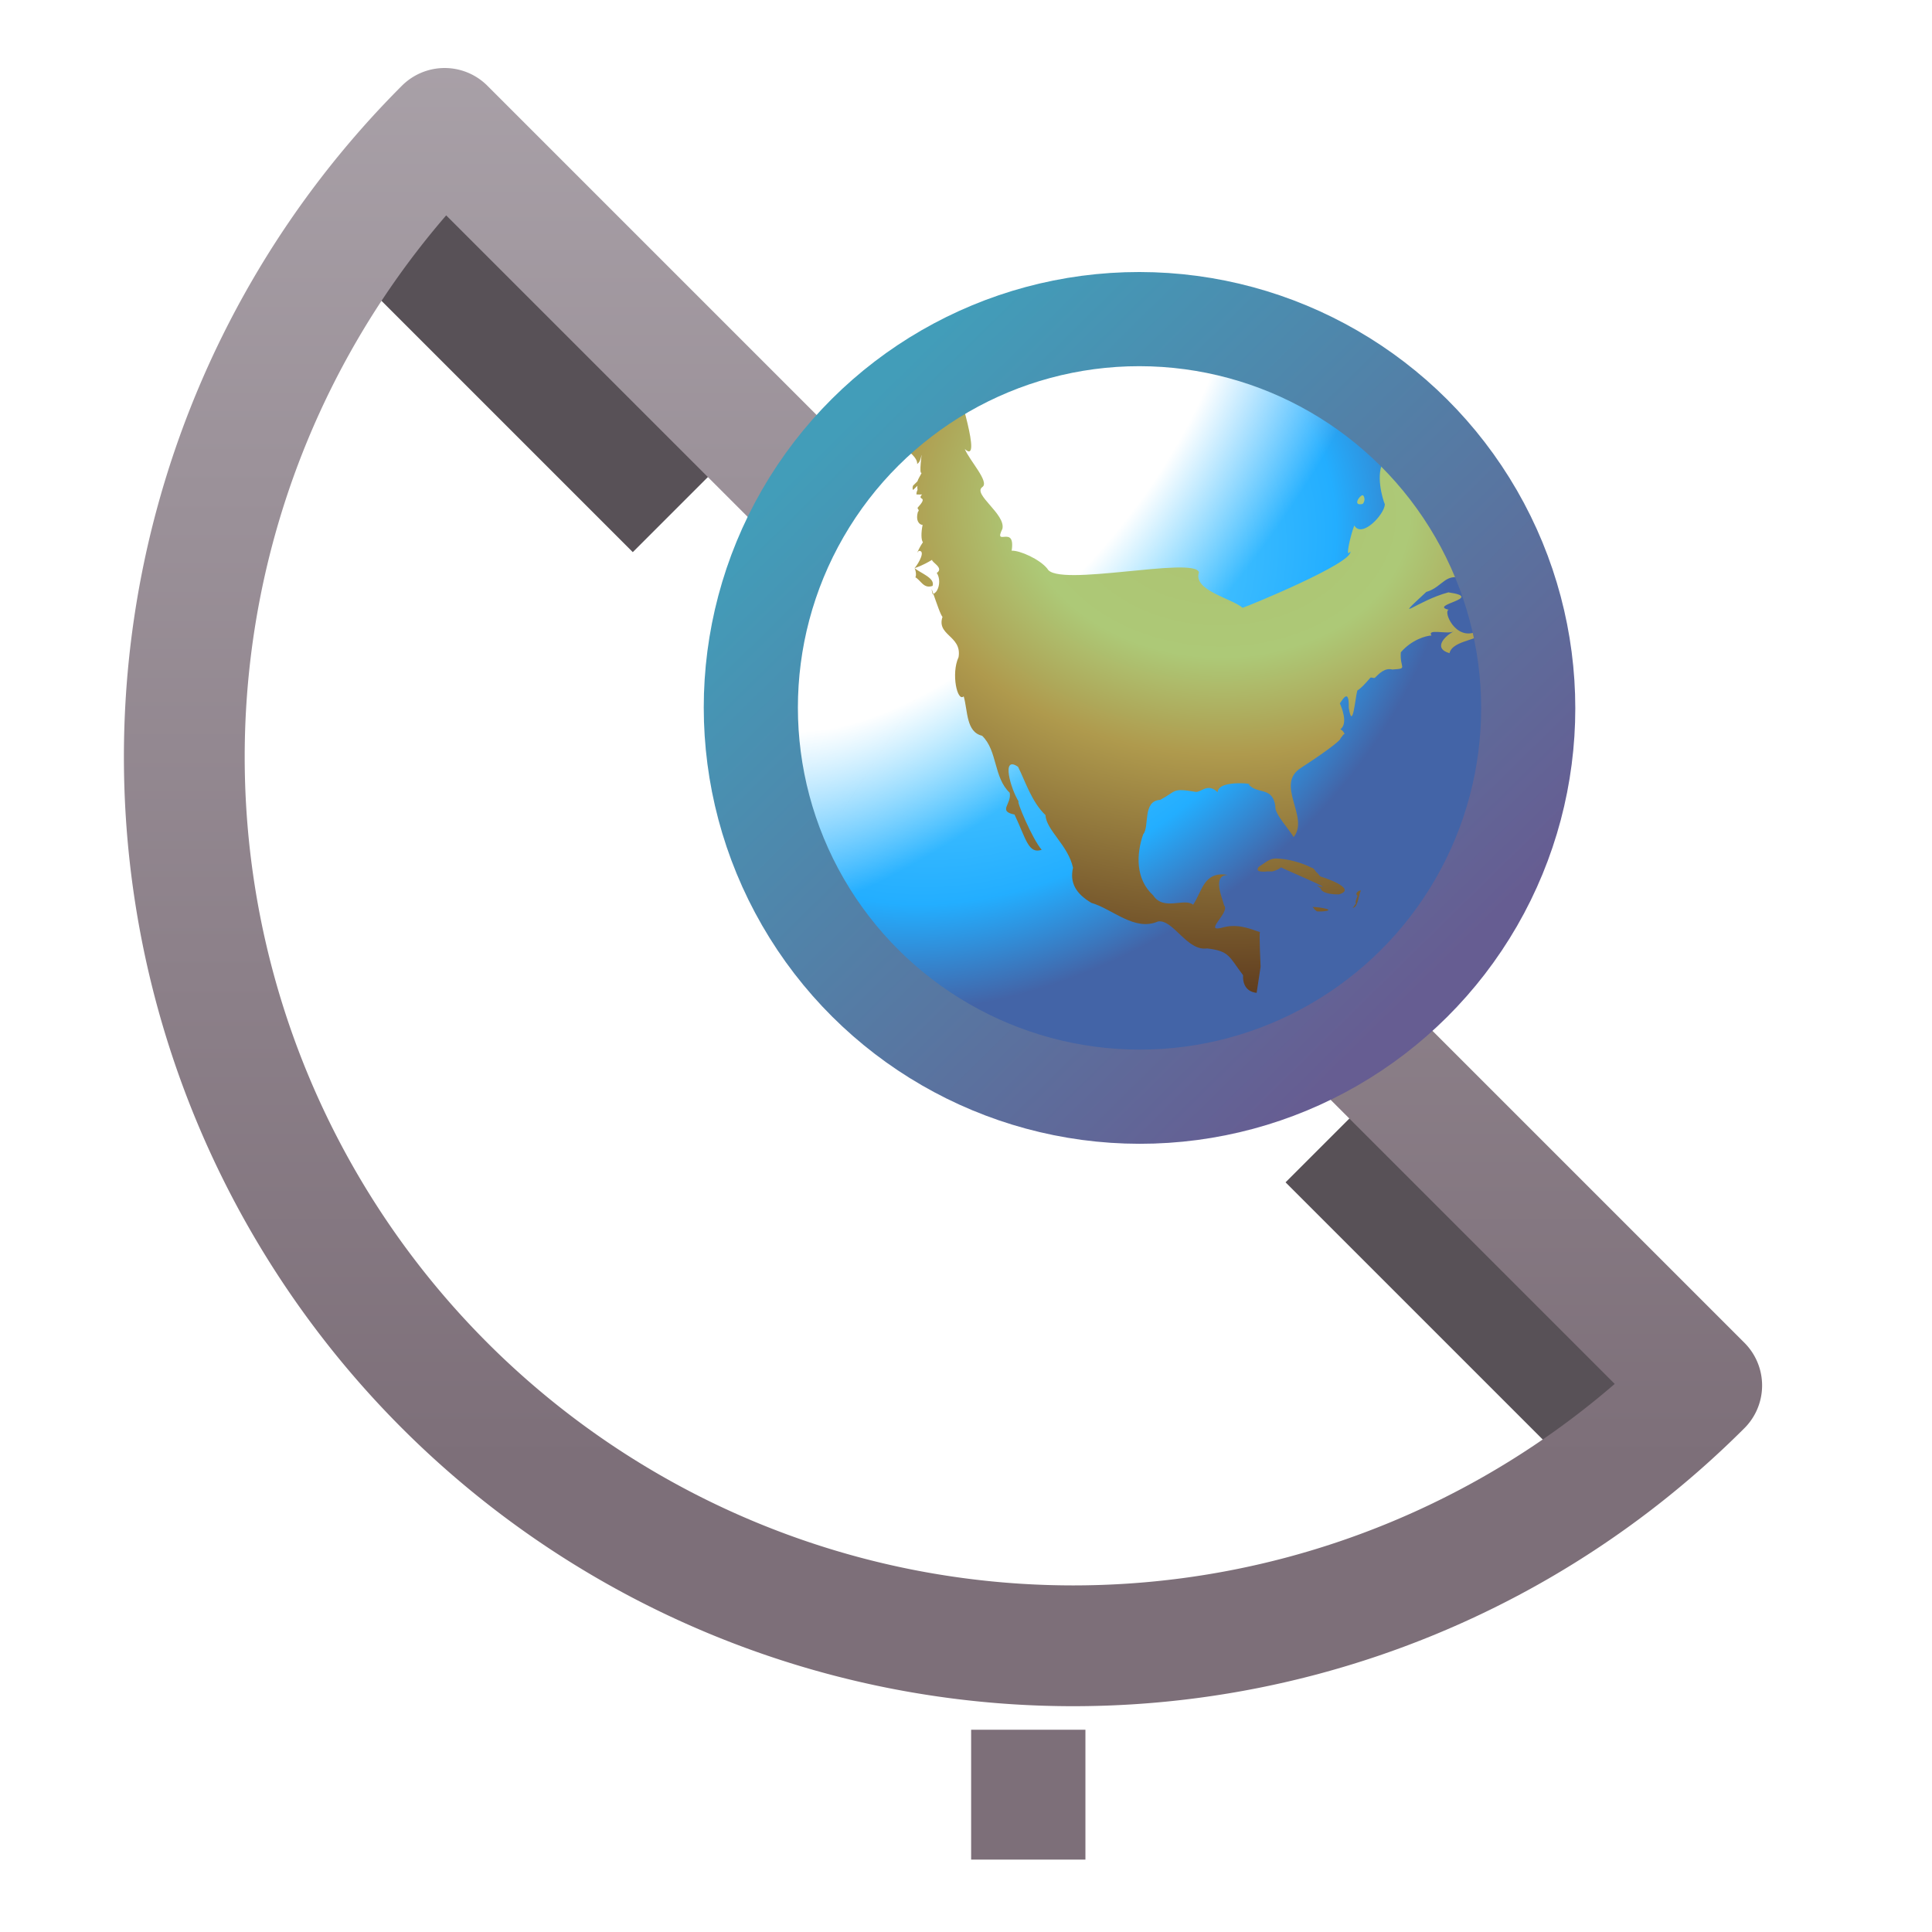 <?xml version="1.0" encoding="UTF-8" standalone="no"?>
<!-- Created with Inkscape (http://www.inkscape.org/) -->

<svg
   xmlns:dc="http://purl.org/dc/elements/1.1/"
   xmlns:cc="http://creativecommons.org/ns#"
   xmlns:rdf="http://www.w3.org/1999/02/22-rdf-syntax-ns#"
   xmlns:svg="http://www.w3.org/2000/svg"
   xmlns="http://www.w3.org/2000/svg"
   xmlns:xlink="http://www.w3.org/1999/xlink"
   xmlns:sodipodi="http://sodipodi.sourceforge.net/DTD/sodipodi-0.dtd"
   xmlns:inkscape="http://www.inkscape.org/namespaces/inkscape"
   width="16"
   height="16"
   id="svg2"
   version="1.1"
   inkscape:version="0.91 r13725"
   sodipodi:docname="environment.svg">
  <defs
     id="defs4">
    <linearGradient
       inkscape:collect="always"
       id="linearGradient4361">
      <stop
         style="stop-color:#665d92;stop-opacity:1"
         offset="0"
         id="stop4364" />
      <stop
         style="stop-color:#429db9;stop-opacity:1"
         offset="1"
         id="stop4366" />
    </linearGradient>
    <linearGradient
       id="linearGradient8396">
      <stop
         id="stop8398"
         offset="0"
         style="stop-color:#6fd9ff;stop-opacity:1" />
      <stop
         style="stop-color:#55add0;stop-opacity:1"
         offset="0.5"
         id="stop8400" />
      <stop
         id="stop8402"
         offset="1"
         style="stop-color:#4364a7;stop-opacity:1" />
    </linearGradient>
    <linearGradient
       id="linearGradient8382">
      <stop
         style="stop-color:#adc270;stop-opacity:1"
         offset="0"
         id="stop8384" />
      <stop
         id="stop8392"
         offset="0.3"
         style="stop-color:#adc977;stop-opacity:1" />
      <stop
         style="stop-color:#af9a4d;stop-opacity:1;"
         offset="0.5"
         id="stop4363" />
      <stop
         id="stop8390"
         offset="1"
         style="stop-color:#5e3b1e;stop-opacity:1" />
    </linearGradient>
    <linearGradient
       id="linearGradient8382-7">
      <stop
         style="stop-color:#fffcf2;stop-opacity:1"
         offset="0"
         id="stop8384-4" />
      <stop
         id="stop8392-0"
         offset="0.351"
         style="stop-color:#adc977;stop-opacity:1" />
      <stop
         id="stop8390-9"
         offset="0.712"
         style="stop-color:#7f9f3f;stop-opacity:1" />
      <stop
         style="stop-color:#77775c;stop-opacity:1"
         offset="1"
         id="stop8386-4" />
    </linearGradient>
    <radialGradient
       inkscape:collect="always"
       xlink:href="#linearGradient8374"
       id="radialGradient8380"
       cx="-839.012"
       cy="440.225"
       fx="-839.012"
       fy="440.225"
       r="232.857"
       gradientUnits="userSpaceOnUse"
       gradientTransform="matrix(-0.331,-5.129,6.973,-0.474,-5813.184,-4441.955)" />
    <linearGradient
       inkscape:collect="always"
       id="linearGradient8374">
      <stop
         style="stop-color:#6fd9ff;stop-opacity:1"
         offset="0"
         id="stop8376" />
      <stop
         id="stop4391"
         offset="0.729"
         style="stop-color:#23aeff;stop-opacity:1" />
      <stop
         style="stop-color:#4364a7;stop-opacity:1"
         offset="1"
         id="stop8378" />
    </linearGradient>
    <linearGradient
       gradientTransform="matrix(2.45,0,0,2.45,-745.03,750.679)"
       inkscape:collect="always"
       xlink:href="#linearGradient5184"
       id="linearGradient5190"
       x1="3.601"
       y1="3.537"
       x2="5.583"
       y2="1.555"
       gradientUnits="userSpaceOnUse" />
    <linearGradient
       inkscape:collect="always"
       id="linearGradient5184">
      <stop
         style="stop-color:#7d6f79;stop-opacity:1"
         offset="0"
         id="stop5186" />
      <stop
         style="stop-color:#aaa2a9;stop-opacity:1"
         offset="1"
         id="stop5188" />
    </linearGradient>
    <radialGradient
       inkscape:collect="always"
       xlink:href="#linearGradient8382"
       id="radialGradient4361"
       cx="-2261.579"
       cy="-1.674"
       fx="-2261.579"
       fy="-1.674"
       r="1318.78"
       gradientTransform="matrix(-1.431,-0.807,0.571,-1.109,-4927.184,-2123.538)"
       gradientUnits="userSpaceOnUse" />
    <filter
       inkscape:collect="always"
       style="color-interpolation-filters:sRGB"
       id="filter4531"
       x="-0.111"
       width="1.223"
       y="-0.112"
       height="1.224">
      <feGaussianBlur
         inkscape:collect="always"
         stdDeviation="70.771"
         id="feGaussianBlur4533" />
    </filter>
    <linearGradient
       inkscape:collect="always"
       xlink:href="#linearGradient4361"
       id="linearGradient4368"
       x1="-837.954"
       y1="756.095"
       x2="-959.121"
       y2="287.373"
       gradientUnits="userSpaceOnUse" />
    <radialGradient
       r="232.857"
       fy="516.008"
       fx="-684.849"
       cy="516.008"
       cx="-684.849"
       gradientTransform="matrix(1.527,-4.071,8.288,3.067,-4479.197,-6529.245)"
       gradientUnits="userSpaceOnUse"
       id="radialGradient7906"
       xlink:href="#linearGradient8349"
       inkscape:collect="always" />
    <linearGradient
       inkscape:collect="always"
       id="linearGradient8349">
      <stop
         style="stop-color:#ffffff;stop-opacity:1"
         offset="0"
         id="stop8351" />
      <stop
         id="stop4263"
         offset="0.585"
         style="stop-color:#ffffff;stop-opacity:1" />
      <stop
         style="stop-color:#ffffff;stop-opacity:0"
         offset="1"
         id="stop8353" />
    </linearGradient>
  </defs>
  <sodipodi:namedview
     id="base"
     pagecolor="#ffffff"
     bordercolor="#666666"
     borderopacity="1.0"
     inkscape:pageopacity="0.0"
     inkscape:pageshadow="2"
     inkscape:zoom="32"
     inkscape:cx="17.071022"
     inkscape:cy="7.9271162"
     inkscape:document-units="px"
     inkscape:current-layer="g4199"
     showgrid="false"
     inkscape:window-width="1606"
     inkscape:window-height="913"
     inkscape:window-x="634"
     inkscape:window-y="519"
     inkscape:window-maximized="0"
     showguides="true"
     inkscape:guide-bbox="true"
     inkscape:snap-global="false">
    <inkscape:grid
       type="xygrid"
       id="grid8762" />
  </sodipodi:namedview>
  <g
     inkscape:label="Layer 1"
     inkscape:groupmode="layer"
     id="layer1"
     style="display:inline"
     transform="translate(0,-1036.362)">
    <path
       style="fill:none;fill-rule:evenodd;stroke:#585157;stroke-width:1px;stroke-linecap:butt;stroke-linejoin:miter;stroke-opacity:1"
       d="m 3.094,1038.081 2.5,2.5"
       id="path4246"
       inkscape:connector-curvature="0" />
    <path
       style="display:inline;fill:none;fill-rule:evenodd;stroke:#585157;stroke-width:1px;stroke-linecap:butt;stroke-linejoin:miter;stroke-opacity:1"
       d="m 11,1045.8 2.5,2.5"
       id="path4246-8"
       inkscape:connector-curvature="0" />
    <g
       id="g3375"
       transform="translate(2.696,-2.563)">
      <g
         id="g4241"
         transform="matrix(1.743,0,0,1.743,-28.133,-791.97)">
        <rect
           y="1058.646"
           x="19.208"
           height="0.617"
           width="0.543"
           id="rect4243-4"
           style="display:inline;fill:#7d6f79;fill-opacity:1;stroke:none" />
        <path
           sodipodi:end="4.712389"
           sodipodi:start="1.5707963"
           transform="matrix(0.707,-0.707,0.707,0.707,0,0)"
           d="m -731.493,763.571 a 4.224,4.224 0 0 1 -3.658,-2.112 4.224,4.224 0 0 1 0,-4.224 4.224,4.224 0 0 1 3.658,-2.112 l 0,4.224 z"
           sodipodi:ry="4.223597"
           sodipodi:rx="4.223597"
           sodipodi:cy="759.34698"
           sodipodi:cx="-731.49268"
           id="path4245-1"
           style="display:inline;fill:none;stroke:url(#linearGradient5190);stroke-width:0.574;stroke-linecap:round;stroke-linejoin:round;stroke-miterlimit:4;stroke-dasharray:none;stroke-opacity:1"
           sodipodi:type="arc" />
        <g
           id="g3894"
           transform="matrix(0.001,-0.001,0.001,0.001,22.099,1051.394)"
           style="display:inline">
          <path
             style="fill:#2f522a;fill-opacity:1;fill-rule:evenodd;stroke:none;stroke-width:325.483px;stroke-linecap:butt;stroke-linejoin:miter;stroke-opacity:1;filter:url(#filter4531);opacity:0.658"
             d="m -2462.605,-1029.63 c -20.363,20.363 -92.249,722.255 -102.55,854.493 -10.301,132.237 -168.32,503.646 -137.915,615.501 30.405,111.855 111.537,355.888 136.94,381.291 25.404,25.404 50.717,142.349 -0.119,122.056 -50.837,-20.293 -132.168,-60.899 -152.49,-81.221 -20.323,-20.323 -45.697,-76.24 -45.697,-76.24 l -126.898,-249.074 -81.261,-111.805 -116.806,-167.713 c 0,0 -30.305,-213.568 -4.852,-239.022 25.453,-25.453 122.275,-223.889 122.275,-223.889 l 15.362,-106.814 -20.094,-254.264 -55.858,-86.402 c 0,0 219.007,-330.783 259.683,-320.651 40.675,10.132 310.281,-56.246 310.281,-56.246 z"
             id="path4381"
             inkscape:connector-curvature="0"
             sodipodi:nodetypes="csssssccccsccccsc" />
          <g
             id="g4199"
             transform="matrix(0.965,0.259,-0.259,0.966,-35.985,590.795)">
            <circle
               r="1177.044"
               cy="159.596"
               cx="-2230.212"
               id="path3800-3-8-4"
               style="fill:url(#radialGradient8380);fill-opacity:1;stroke:none" />
            <ellipse
               transform="matrix(0.787,-0.617,0.618,0.786,0,0)"
               ry="1175.924"
               rx="1178.165"
               cy="-1266.459"
               cx="-1885.929"
               id="path3800-3-8-9-8"
               style="display:inline;opacity:1;fill:url(#radialGradient7906);fill-opacity:1;stroke:none" />
            <path
               sodipodi:nodetypes="ccccccccccccccccccccccccscccccccccccccccccccccccccccccccccccccccccccccccccccccccccccccccccccccccccccccccccccccccccccccccccccccccccccccccccccccccccccccccccccccccccccccscsccccccccccccccccccccccccccccccccccccc"
               style="display:inline;fill:url(#radialGradient4361);fill-opacity:1;stroke:none"
               d="m -1465.115,-979.218 c -3153.892,1612.146 -1576.946,806.073 0,0 z m 897.082,1203.564 c -3460.466,-1342.215 -1730.233,-671.107 0,0 z M -1285.233,-905.122 c -21.755,-0.157 -39.446,1.136 -65.141,-5.107 22.249,15.994 -141.642,-40.507 -1.396,33.221 -23.491,-0.587 -161.804,-75.135 -79.285,20.449 -68.141,35.926 176.323,80.403 114.741,68.99 20.109,5.686 13.457,42.459 49.6,63.883 50.726,18.824 55.71,-12.582 46.715,-23.002 12.262,-0.266 26.819,-1.604 32.57,2.553 -5.462,-25.379 -10.182,-38.661 28.29,-51.111 -23.061,1.21 -68.599,-8.071 -50.996,-30.662 11.605,-15.368 32.236,-46.169 1.396,-33.221 -29.917,-8.476 -51.982,-26.143 -63.745,-38.328 -3.637,-0.503 -11.61,-8.752 -12.749,-7.666 z m -308.767,-117.531 c -14.313,-2.472 -48.717,-6.38 -77.889,-12.772 -27.091,-8.484 -52.23,-26.276 -38.247,-22.997 -8.45,-8.133 -79.87,-8.826 -82.17,-66.437 -45.904,-22.265 -64.275,-40.216 -89.243,-53.659 -4.266,-0.26 -8.484,-7.433 -12.749,-7.665 -189.245,-10.292 -596.672,-41.878 -777.056,4.647 -22.092,4.932 -45.434,18.785 -66.536,28.115 -30.146,13.327 -42.842,28.714 -14.145,25.556 -36.522,11.456 -70.776,55.301 -8.468,45.999 -66.578,33.428 71.019,98.472 13.888,115.512 84.91,-12.608 -52.715,-86.779 31.431,-105.293 17.678,-21.23 58.688,-14.87 92.034,-12.784 -38.924,8.301 -85.83,32.576 -46.715,23.002 30.236,5.332 86.132,-11.12 111.856,-17.896 -0.126,-0.541 11.99,8.468 12.749,7.665 4.016,2.254 6.718,2.623 -7.072,12.778 10.366,10.157 40.429,52.925 49.6,63.883 16.446,1.298 28.361,49.286 17.03,61.33 4.777,-0.202 12.576,-0.667 26.894,-17.89 8.907,-9.393 -41.096,52.893 -28.29,51.111 -8.032,5.847 -19.543,11.314 -26.894,17.89 l -19.821,5.112 c -5.219,3.938 -7.95,10.032 -7.072,12.778 l 19.821,-5.112 c -3.337,3.68 -5.78,9.431 -7.072,12.778 -1.482,-0.701 -16.116,12.872 -7.072,12.778 0.785,1.676 10.688,6.278 12.749,7.665 -11.752,3.197 -10.301,7.473 -7.072,12.778 2.241,6.067 -6.239,11.311 -26.893,17.89 -6.303,1.502 2.824,11.018 -7.072,12.778 -23.076,22.073 -17.548,40.83 -8.468,45.999 -17.412,19.231 -30.013,41.529 -28.29,51.111 -21.019,9.763 -43.842,27.074 -26.894,17.89 22.02,10.374 -19.273,35.59 -41.038,43.446 9.845,1.483 25.681,5.767 65.141,5.107 -6.132,5.528 22.071,44.292 -8.468,45.999 1.312,19.812 -11.975,41.317 -28.29,51.111 -10.607,6.194 -17.855,3.434 -19.822,5.112 20.891,-72.069 -25.107,114.57 -3.63,76.781 -60.197,45.665 21.674,90.28 -26.312,148.618 -50.208,35.383 -79.641,129.779 -50.903,122.666 -12.648,50.054 -53.177,107.687 -12.655,145.662 20.031,69.398 -36.979,140.346 -15.447,212.105 -12.934,37.292 -66.59,32.772 -22.613,71.555 -7.216,89.998 -26.776,138.871 19.915,148.216 -9.403,-45.344 8.814,-190.167 14.051,-178.884 -2.147,-50.038 26.573,-166.041 56.579,-102.222 -3.417,55.341 -19.345,125.305 -1.302,186.549 -23.273,44.975 15.37,125.569 -8.375,199.327 -35.302,38.07 -35.032,80.487 -5.583,132.885 52.05,54.402 77.484,156.481 162.945,166.094 48.462,18.736 33.668,135.75 97.804,160.988 61.093,45.3 49.495,60.561 59.557,137.991 -31.898,49.772 9.957,74.108 9.957,74.108 l 55.183,-69.001 c 0,0 51.204,-99.486 56.579,-102.222 -15.099,-14.147 -41.644,-57.552 -94.919,-74.102 -81.974,-19.441 42.859,-31.45 35.362,-63.889 7.249,-24.1 14.945,-109.186 62.256,-81.779 -63.695,-53.251 -102,4.512 -151.498,28.12 -12.833,-35.482 -97.198,-30.349 -100.596,-94.546 -24.465,-77.795 20.569,-148.359 73.515,-194.22 31.758,-10.676 53.333,-99.108 107.575,-71.56 63.772,2.049 53.35,-15.901 116.137,35.769 14.052,11.991 51.527,-7.275 63.745,38.328 25.32,-39.361 137.285,50.626 103.388,28.103 7.012,45.704 67.456,45.9 41.132,109.882 -15.603,19.055 2.113,92.809 1.489,120.107 80.929,-30.658 32.435,-185.737 138.656,-189.114 61.695,-3.063 167.82,-11.778 164.247,-20.455 4.405,0.883 13.837,-7.326 19.821,-5.112 -2.404,-4.792 1.919,-10.441 -5.676,-20.443 34.022,-3.557 40.951,-64.144 42.434,-76.667 0.751,2.376 59.113,-38.033 18.425,28.109 -28.822,75.601 35.044,-17.369 53.788,-35.78 17.53,-0.944 34.798,-6.973 59.464,-15.337 3.504,-1.125 8.364,7.012 12.749,7.666 19.597,-4.737 45.867,-13.465 65.141,5.107 49.374,24.308 22.692,9.388 53.787,-35.78 52.83,-18.421 100.722,-6.076 117.532,2.548 -1.693,-28.278 46.237,22.727 70.817,25.55 -27.493,-1.981 -90.606,11.691 -48.111,56.224 31.794,-34.554 118.841,18.81 124.605,-10.23 0.827,-4.146 -9.909,1.123 -12.749,-7.666 -73.796,-9.989 -60.234,-115.486 -41.132,-109.882 -52.754,-48.975 129.094,28.155 28.29,-51.111 -103.976,-28.148 -223.832,-1.849 -63.745,-38.328 58.825,14.388 90.056,-29.304 135.958,30.657 35.172,28.955 80.031,91.455 134.562,63.878 24.84,26.059 78.711,16.454 72.213,-7.671 29.206,-12.686 17.734,-51.835 8.468,-45.999 8.46,-22.457 -27.339,-29.216 -50.996,-30.662 2.827,-1.472 -1.469,-9.969 7.072,-12.778 18.958,-0.144 76.969,29.657 33.966,-30.668 -22.523,-4.35 -36.32,-41.244 -18.426,-28.109 -24.331,-46.222 25.034,-94.387 9.864,-79.22 24.188,-11.37 52.32,-39.27 21.217,-38.333 -35.314,-15.092 12.283,-18.95 2.792,-66.442 3.902,-8.818 -5.602,-16.786 -5.677,-20.443 -14.65,8.707 -44.496,18.422 -39.643,10.224 -12.14,19.281 -66.57,1.662 -65.14,-5.106 -25.27,-3.807 20.868,-14.292 -24.102,-48.552 -0.078,-9.895 11.605,-32.896 8.468,-45.999 99.271,9.085 -1.323,-106.696 -1.49,-120.107 -39.866,-64.395 -68.097,-45.032 -110.46,-15.325 16.924,11.881 -38.502,23.056 -21.217,38.333 -47.134,21.028 -68.716,109.1 -70.724,127.778 -17.786,28.598 -124.276,61.435 -124.604,10.23 -27.942,22.661 -85.82,84.655 -55.183,69.001 -9.488,38.744 -392.169,-12.594 -408.311,-16.842 -18.177,-48.52 -115.305,-133.974 -67.712,-176.381 16.872,-54.132 -440.191,-193.425 -435.306,-264.953 -5.845,-40.003 -49.402,-100.135 -73.702,-112.436 57.215,-71.15 -48.941,-39.945 9.864,-79.22 34.791,-37.129 -29.458,-151.559 11.84,-155.227 30.15,-2.377 7.037,-97.908 12.783,-140.208 24.067,80.822 81.457,-195.306 86.178,-200.701 32.394,56.068 676.022,245.986 701.868,295.424 20.762,8.827 376.029,389.844 384.532,387.99 15.044,-3.279 14.485,-28.331 8.468,-45.999 35.843,56.533 89.838,-28.467 103.388,28.103 0.509,2.519 14.179,-7.286 12.749,7.665 17.602,-233.541 -11.692,-104.017 -294.715,-296.414 -6.998,-23.892 -4.44,-37.688 -24.102,-48.552 -35.995,-19.403 -65.978,16.779 -79.285,20.449 -50.423,15.29 -23.679,-50.849 1.396,-33.221 -34.475,-29.222 -54.275,-55.304 -62.349,-71.549 1.685,-5.304 5.588,-25.108 1.396,-33.221 -8.672,-62.234 -26.632,-107.87 -68.026,-91.992 -70.382,18.831 -17.505,-28.968 -31.174,-35.774 -2.516,-1.251 -3.804,-9.542 -12.749,-7.665 z m 445.005,608.171 c -3.83,1.517 -14.673,18.554 -7.072,12.778 -4.123,10.691 5.348,45.244 11.353,40.887 74.065,-28.96 39.32,40.901 89.243,53.659 -3.227,-17.383 -23.265,-112.422 -21.311,-114.994 -16.292,-9.9 -60.762,3.102 -72.213,7.671 z m 20.382,914.856 c -1.518,3.823 4.464,0.678 12.749,7.665 15.739,-8.307 26.876,21.889 33.966,-30.668 -3.109,3.063 -42.193,11.521 -46.715,23.002 z M -2668.189,-634.666 c -0.928,16.763 -14.612,34.366 -14.145,25.556 12.77,20.135 4.752,50.265 36.851,56.218 20.713,-18.141 -12.05,-54.964 -22.706,-81.773 z m 1427.347,539.624 c -8.781,-4.5 -49.71,14.886 -14.145,25.556 16.115,-5.42 17.871,-23.643 14.145,-25.556 z m 151.779,431.864 c -15.523,-9.255 -22.206,16.995 29.779,68.996 -2.768,-32.575 -18.45,-62.241 -29.779,-68.996 z m 152.988,91.987 c -25.788,14.585 -53.95,30.798 -79.286,20.449 -27.557,11.298 0.742,68.713 55.277,84.327 -6.949,11.662 -36.291,22.421 18.426,28.109 10.35,-7.844 5.656,-14.247 7.072,-12.778 l 5.676,20.443 c -4.805,12.414 -11.904,29.366 -1.396,33.221 52.917,-13.019 2.981,-33.522 8.468,-45.999 1.829,-4.159 8.905,-15.269 26.894,-17.89 -53.949,-1.646 -50.283,-52.676 -11.353,-40.887 -51.191,-36.848 -1.652,-12.507 -11.354,-40.887 -38.822,-0.089 -34.656,-16.026 -18.425,-28.109 z M -2102.65,817.317 c -20.11,-12.265 -37.73,-6.081 -65.141,-5.106 -18.981,7.002 -2.691,19.085 18.425,28.109 l 12.749,7.666 c 15.19,4.828 30.806,4.621 32.57,2.553 0.877,4.506 133.065,176.98 73.702,112.435 4.851,10.334 8.902,17.603 5.677,20.443 0.333,3.034 2.549,19.876 43.923,43.44 69.08,16.789 -24.532,-85.09 -22.706,-81.773 -3.894,-6.265 -1.684,-13.982 -5.676,-20.443 -1.401,-14.826 -1.892,-18.048 -5.676,-20.443 -21.433,-33.285 -55.994,-67.456 -87.847,-86.88 z M -3570.176,-30.999 c -5.78,-3.049 -23.328,7.156 -14.145,25.556 15.1,-14.703 18.102,-23.471 14.145,-25.556 z M -1909.926,1052.407 c -9.149,-5.289 -20.799,0.197 -19.822,5.112 3.927,8.525 -8.068,7.798 -7.072,12.778 -2.627,-1.639 -14.595,13.481 -7.072,12.778 -6.353,-2.894 -14.581,7.364 -19.822,5.112 15.136,10.871 35.858,-23.853 53.788,-35.78 z m -168.528,-33.21 c 1.353,4.138 0.5,12.094 5.676,20.443 l 12.749,7.666 c 51.104,24.961 3.267,-15.431 -18.425,-28.109 z"
               id="path3800-3-8-0-6"
               inkscape:connector-curvature="0" />
            <circle
               r="232.857"
               cy="526.648"
               cx="-902.857"
               transform="matrix(5.611,0,0,5.611,2818.036,-2805.535)"
               id="path3800-3-8-1-4"
               style="display:inline;fill:none;stroke:url(#linearGradient4368);stroke-width:56.398;stroke-miterlimit:4;stroke-dasharray:none;stroke-opacity:1" />
            <ellipse
               transform="matrix(0.787,-0.617,0.618,0.786,0,0)"
               ry="1175.924"
               rx="1178.165"
               cy="-1253.126"
               cx="-1880.582"
               id="path3800-3-8-9-8-6"
               style="display:inline;opacity:1;fill:#ffffff;fill-opacity:0;stroke:none" />
          </g>
        </g>
        <g
           id="g4252"
           transform="matrix(0.415,0,0,0.554,11.421,472.612)">
          <rect
             style="display:inline;fill:#958892;fill-opacity:1;stroke:none;stroke-width:2;stroke-linecap:round;stroke-linejoin:round;stroke-miterlimit:4;stroke-dasharray:none;stroke-opacity:1"
             id="rect4243"
             width="5"
             height="1"
             x="16.921"
             y="1059.646" />
          <path
             inkscape:connector-curvature="0"
             style="display:inline;fill:#958892;fill-opacity:1;stroke:none"
             d="m 16.921,1059.646 c -0.554,0 -1,0.446 -1,1 l 7,0 c 0,-0.554 -0.446,-1 -1,-1 l -5,0 z"
             id="rect4243-6" />
        </g>
      </g>
    </g>
  </g>
</svg>
